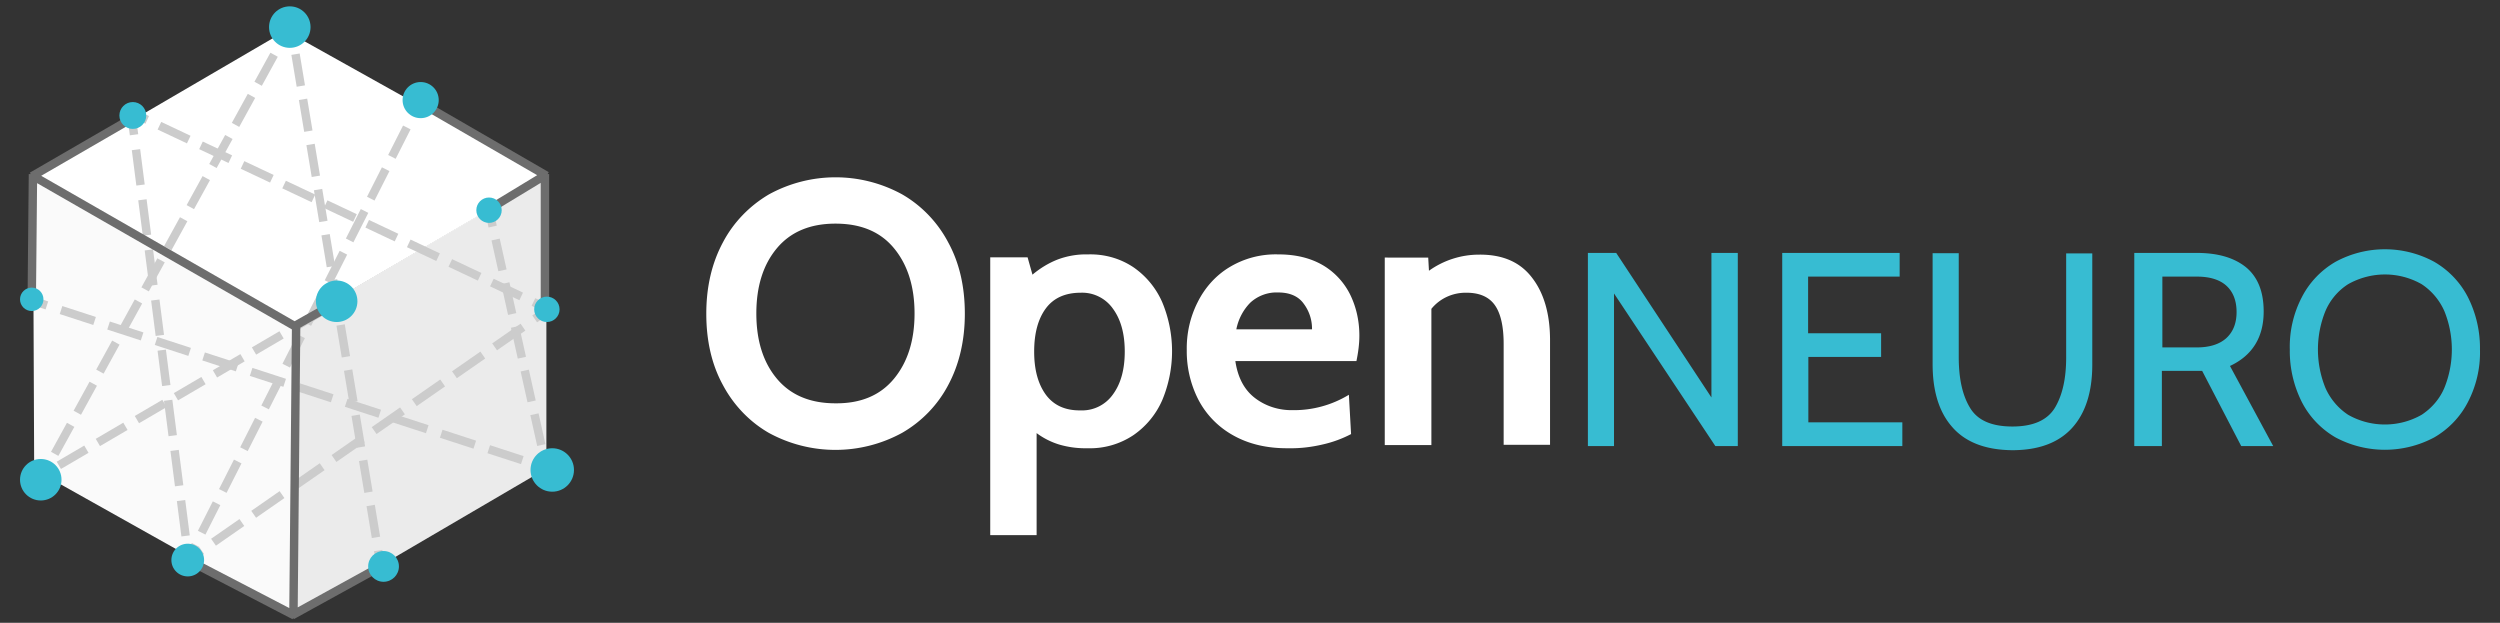 <svg xmlns="http://www.w3.org/2000/svg" xml:space="preserve" x="0" y="0" version="1.1" viewBox="0 0 1024 255.1"><rect x="0" y="0" width="1024" height="255.1" fill="#333333" stroke="none"/><style>.st1{fill:#fff}.st3{fill:none;stroke:#ccc;stroke-width:3.454;stroke-miterlimit:10}.st14{fill:#37bcd2}</style><g><g><g><g><path fill="#ebebeb" d="m223.8 191.9-103.7 60.7v-120l103.7-60.7z"/><path d="m223.7 72.2-104.6 61.1L12.5 73.6l104.5-61z" class="st1"/><path fill="#fafafa" d="m120.6 133.2.4 119.1-107-60-.5-119.1z"/></g><g><path d="m16.4 196.9 3.3-6.1" class="st3"/><path fill="none" stroke="#ccc" stroke-dasharray="13.57 5.65" stroke-miterlimit="10" stroke-width="3.45" d="M22.4 185.9 113.6 20"/><path d="m115 17.5 3.3-6.1m37.7 221-1.1-6.9" class="st3"/><path fill="none" stroke="#ccc" stroke-dasharray="13.23 5.51" stroke-miterlimit="10" stroke-width="3.45" d="M154 220.1 120.6 19.5"/><path d="m120.2 16.8-1.1-6.8M76.9 229.4l3.2-6.2" class="st3"/><path fill="none" stroke="#ccc" stroke-dasharray="13.53 5.64" stroke-miterlimit="10" stroke-width="3.45" d="m82.6 218.2 85.3-168.5"/><path d="m169.1 47.1 3.2-6.1M54 46.2l6.3 2.9" class="st3"/><path fill="none" stroke="#ccc" stroke-dasharray="13.28 5.54" stroke-miterlimit="10" stroke-width="3.45" d="M65.3 51.5 216 122.6"/><path d="m218.5 123.7 6.2 3m-24.4-40.6 1.5 6.7" class="st3"/><path fill="none" stroke="#ccc" stroke-dasharray="12.94 5.39" stroke-miterlimit="10" stroke-width="3.45" d="m203 98.1 19.3 86.8"/><path d="m222.9 187.6 1.5 6.7M12.7 123l6.5 2.1" class="st3"/><path fill="none" stroke="#ccc" stroke-dasharray="14.45 6.02" stroke-miterlimit="10" stroke-width="3.45" d="m25 127 191.8 62.4"/><path d="m219.6 190.3 6.6 2.2m-1.5-65.8-5.7 3.9" class="st3"/><path fill="none" stroke="#ccc" stroke-dasharray="14.14 5.89" stroke-miterlimit="10" stroke-width="3.45" d="M214.2 134 85 223.8"/><path d="m82.6 225.5-5.7 3.9m-63.5-32.5 6-3.5" class="st3"/><path fill="none" stroke="#ccc" stroke-dasharray="13.08 5.45" stroke-miterlimit="10" stroke-width="3.45" d="m24.1 190.6 109.6-64.2"/><path d="m136 125 6-3.5M54 48.4l.9 6.8" class="st3"/><path fill="none" stroke="#ccc" stroke-dasharray="14.61 6.09" stroke-miterlimit="10" stroke-width="3.45" d="m55.7 61.3 20.7 161.2"/><path d="m76.8 225.5.9 6.9" class="st3"/><path fill="none" stroke="#6d6d6d" stroke-miterlimit="10" stroke-width="3.45" d="m13.4 72 107.5 61.7m-.7 117.5 1.1-118.6M223.9 72l-52.4-30.3m51.7 85.7V71.3m-66.5 160.3-37.2 20.5m-42.6-22.7 43.7 22.7m78.6-165.7 24.4-14.8M13 123.4l.5-52.1m41.9-23.6L13.1 72.2m108 61.1 12.4-7"/></g><g><circle cx="16.7" cy="196.5" r="8.5" class="st14"/><circle cx="118.7" cy="11.1" r="8.5" class="st14"/><circle cx="137.9" cy="123.4" r="8.5" class="st14"/><circle cx="13" cy="122.6" r="4.8" class="st14"/><circle cx="54.4" cy="47.3" r="5.5" class="st14"/><circle cx="226.2" cy="192.5" r="8.9" class="st14"/><circle cx="224" cy="126.7" r="5.2" class="st14"/><circle cx="200.3" cy="86.1" r="5.2" class="st14"/><circle cx="157.1" cy="232" r="6.3" class="st14"/><circle cx="76.9" cy="229.4" r="6.7" class="st14"/><circle cx="172.3" cy="41" r="7.4" class="st14"/></g><g><path d="M314.9 177.3c-8-4.6-14.5-11.5-18.8-19.6-4.6-8.4-6.8-18.2-6.8-29.2 0-11.1 2.3-20.8 6.8-29.2 4.3-8.2 10.9-15 18.9-19.7 17-9.3 37.5-9.3 54.5 0 8 4.6 14.6 11.5 18.9 19.7 4.6 8.4 6.8 18.2 6.8 29.2s-2.3 20.8-6.8 29.2c-4.3 8.2-10.9 15-18.9 19.6-17 9.3-37.6 9.3-54.6 0zm51.3-22.2c5.6-6.8 8.4-15.7 8.4-26.7s-2.8-19.9-8.4-26.7c-5.6-6.8-13.6-10.1-24-10.1s-18.4 3.4-24 10.1c-5.6 6.7-8.4 15.6-8.4 26.7s2.8 20 8.4 26.7c5.6 6.7 13.6 10.1 24 10.1 10.4.1 18.4-3.3 24-10.1zm98.1-45.6c5.2 3.6 9.3 8.6 11.8 14.4 5.3 12.8 5.3 27.1 0 39.9-2.5 5.8-6.6 10.8-11.8 14.4-5.5 3.7-12.1 5.6-18.7 5.4-4 .1-7.9-.4-11.7-1.5-3.3-1-6.5-2.6-9.3-4.7v41.8h-19V105.4h15.3l2 7.1c3.1-2.6 6.5-4.7 10.3-6.2 4-1.5 8.2-2.2 12.4-2.1 6.7-.2 13.2 1.6 18.7 5.3zm-8.4 52c3.2-4.4 4.8-10.2 4.8-17.5 0-7.3-1.6-13.1-4.8-17.5-3-4.3-8-6.8-13.2-6.6-6.3 0-11.1 2.1-14.3 6.4-3.2 4.3-4.8 10.2-4.8 17.7s1.6 13.3 4.8 17.7c3.2 4.3 7.9 6.5 14.3 6.4 5.2.2 10.2-2.3 13.2-6.6zm49 16.7c-6-3.4-10.9-8.4-14.1-14.6-3.2-6.3-4.8-13.3-4.7-20.3-.1-6.8 1.4-13.5 4.5-19.6 2.9-5.8 7.3-10.8 12.9-14.2 6.1-3.7 13-5.5 20.1-5.3 7.2 0 13.2 1.5 18.2 4.4 4.8 2.8 8.7 7 11.2 12 2.6 5.3 3.8 11 3.8 16.9 0 3.5-.5 7-1.2 10.4H506c1 6.8 3.7 11.8 8 15.1 4.4 3.4 9.9 5.1 15.5 5 8.1.1 16.1-2.1 23-6.3l.9 16.1A47.4 47.4 0 0 1 542 182c-4.6 1.1-9.4 1.7-14.2 1.6-9 .1-16.6-1.8-22.9-5.4zm32.5-43.2a17 17 0 0 0-3.4-10.6c-2.2-3.1-5.8-4.6-10.4-4.6-4.2-.2-8.3 1.3-11.4 4.1-3 3-5 6.9-5.8 11h31zm90.1-21.3c4.9 6.3 7.4 14.9 7.4 25.6v42.9h-19v-41.3c0-7.2-1.2-12.5-3.6-15.9-2.4-3.4-6.3-5.1-11.6-5.1-5.6-.1-10.9 2.3-14.4 6.6v55.8h-19.1v-76.8H585l.3 5.4c6-4.3 13.2-6.6 20.5-6.6 9.6-.1 16.8 3 21.7 9.4z" class="st1"/><path d="M650.4 103.6H662l39 59.2v-59.2h10.8v79.1h-9.2l-41.5-62.5v62.5h-10.7v-79.1zm79.5 0h48.2v9.7h-37.5v23.2h29.9v9.7h-29.8V173h38.5v9.7H730v-79.1zm69.9 71.5c-5.5-6.1-8.2-14.8-8.2-25.9v-45.5h10.7v42.6c0 8.7 1.5 15.6 4.6 20.7 3.1 5.2 8.9 7.7 17.4 7.7 8.5 0 14.3-2.6 17.4-7.7 3.1-5.2 4.6-12 4.6-20.6v-42.6H857v45.5c0 11.1-2.7 19.8-8.2 25.9-5.5 6.1-13.7 9.2-24.6 9.2-10.8-.1-19-3.2-24.4-9.3zm74.5-71.5h25.6c8.6 0 15.3 2 20.1 5.9 4.8 4 7.2 10 7.2 18.1 0 10.5-4.6 18-13.8 22.3l17.7 32.8H918l-16-30.8h-16.5v30.8h-11.3v-79.1zm25.5 38.7c5.3 0 9.3-1.3 12.1-3.8 2.8-2.6 4.2-6.1 4.2-10.7s-1.4-8.2-4.1-10.7c-2.7-2.5-6.8-3.8-12.1-3.8h-14.2v29h14.1zm56.9 36.9c-5.9-3.4-10.7-8.4-13.8-14.4-3.4-6.7-5.1-14.1-5-21.6a44 44 0 0 1 5-21.6c3.1-6 7.9-11 13.8-14.4 12.6-6.8 27.7-6.8 40.3 0 5.9 3.4 10.7 8.4 13.8 14.4 3.4 6.7 5.1 14.1 5 21.6a44 44 0 0 1-5 21.6c-3.1 6-7.9 11-13.8 14.4a42.91 42.91 0 0 1-40.3 0zm35.2-9.3c4.1-2.7 7.4-6.5 9.3-11 4.1-10.1 4.1-21.4 0-31.5-2-4.5-5.2-8.3-9.3-11-9.3-5.3-20.7-5.3-30.1 0-4.1 2.6-7.4 6.5-9.3 11a41.87 41.87 0 0 0 0 31.5c2 4.5 5.2 8.3 9.3 11 9.3 5.3 20.8 5.3 30.1 0z" class="st14"/></g></g></g></g></svg>